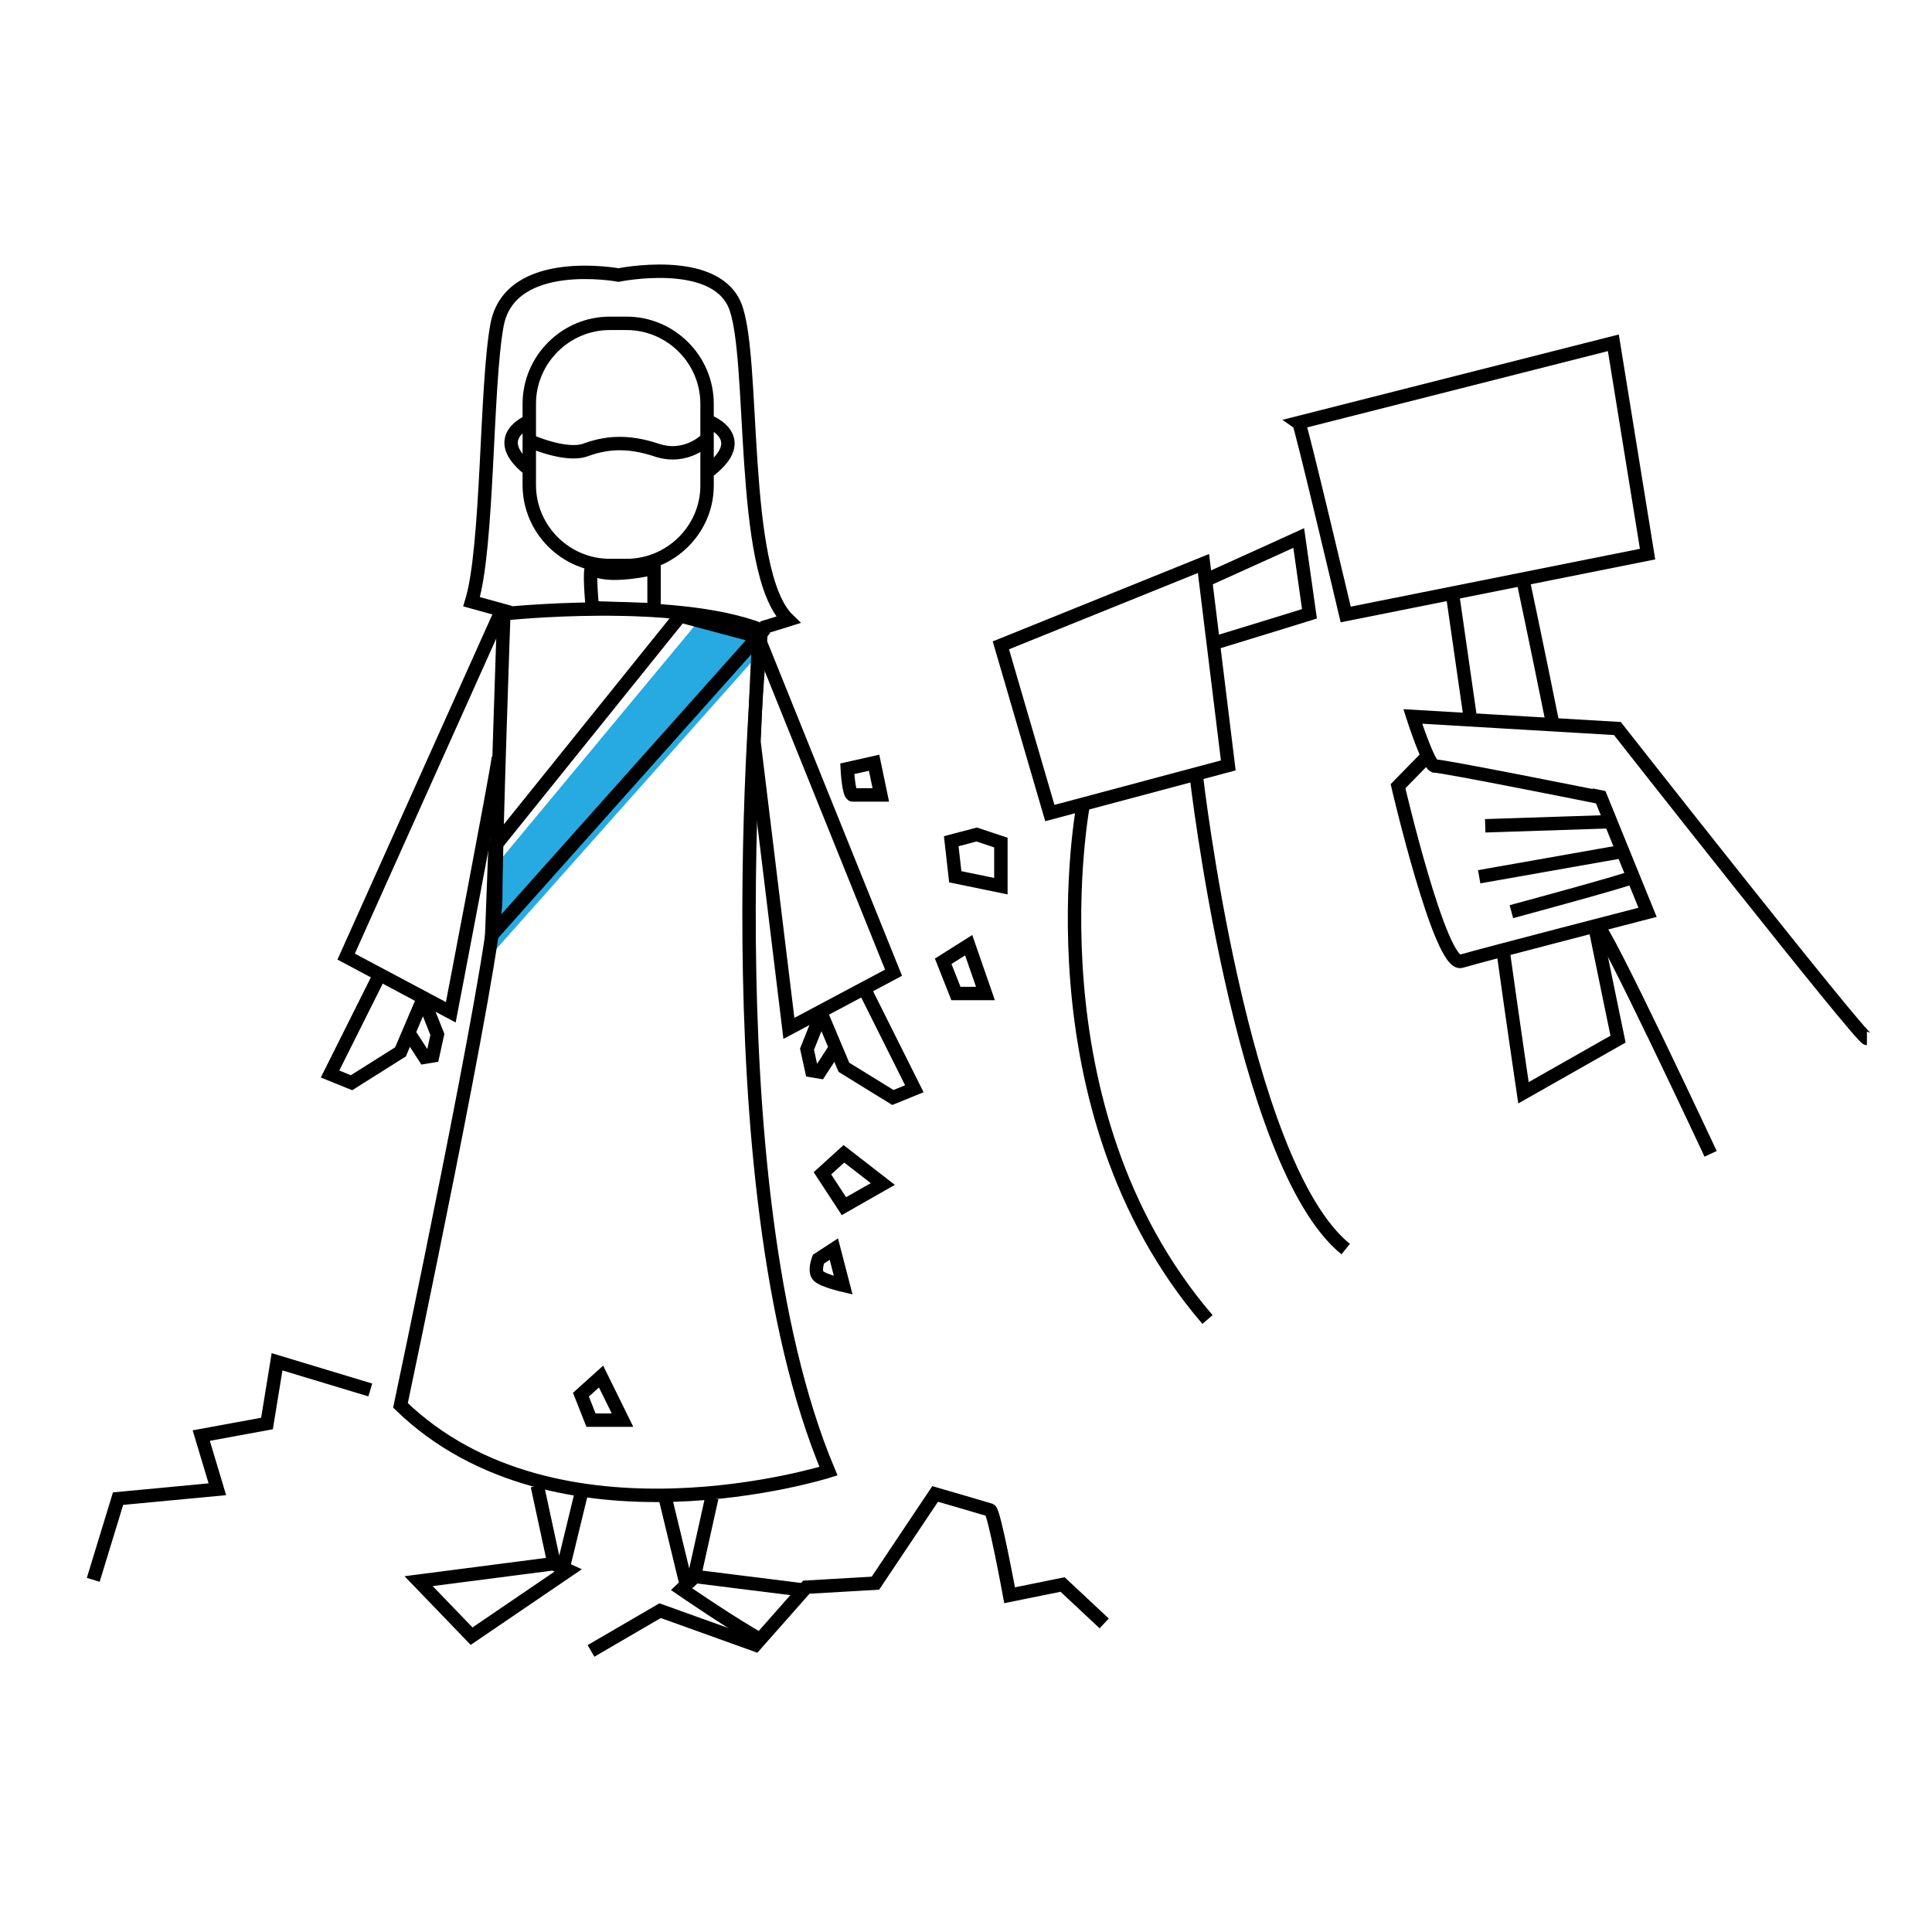 <svg version="1" xmlns="http://www.w3.org/2000/svg" width="288" height="288" viewBox="0 0 288 288"><path fill="#27AAE1" d="M104.2 92.5L73.9 129l-1.1 13.8 41-46.1-3-3.1z"/><g fill="none" stroke="#000" stroke-width="2" stroke-miterlimit="10"><path d="M113.6 93.6c2-.6 3.9-1.2 3.9-1.2-7.4-7.1-4.8-39.7-8-47S92.2 41 92.2 41s-16.1-3-18.1 7.4c-1.7 9.1-1.3 33.1-3.8 41.3l5.8 1.6"/><path d="M75.1 91.5s25.1-2.7 38.4 2.4c0 0-8.2 82.1 10 125.4 0 0-40.5 12.8-63.8-9.8 0 0 14.2-67.1 14.2-75.6s1.2-42.4 1.2-42.4zm47.5 60l3.2 7.6 7.3 4.5 3.2-1.3-7.3-14.6"/><path d="M122.5 150.9l-2.2 5.5.7 3.2 1.2.2 2.6-4m-44.7 65.7l2.5 11.6h1.5l2.6-10.7m-4.2 10.7l-20.1 2.6 7.9 8.2 14.4-9.8zm23.6-9.8l-2.6 11.7H102l-2.9-12m14.6 21.6c-4.1-2.2-12.1-7.7-12.1-7.7l2-1.9 16 2M88.3 84.7c-.6-.4 0 5.9 0 5.9l9.2.3v-6.2s-7.1 1.7-9.2 0zM113 94.9l20.2 50.1-15.6 8.3-5.2-42.7s.5-12.2.7-15.1M78.9 65.7s5.3 2.4 8.3 1.4c3-1.1 6.2-1.5 10.7 0 4.5 1.5 7.5-1.7 7.5-1.7m-4 26.4l-27.6 34.3-.5 13.3L113 94.9z"/><path d="M93.4 84.3h-2.5c-6.6 0-12-5.4-12-12V60.2c0-6.6 5.4-12 12-12h2.5c6.6 0 12 5.4 12 12v12.2c0 6.5-5.4 11.9-12 11.9zM78.9 62.8s-6.1 2.4 0 7.2m26.9-7.1s6.1 2.4 0 7.2m-42.9 79.2l-3.2 7.5-7.3 4.6-3.2-1.3 7.3-14.6"/><path d="M63 148.7l2.2 5.5-.7 3.2-1.2.2-2.6-4m13.7-61.8l-22.8 50.8 15.6 8.3s6.8-35.4 7.1-38m74.9-16.7l7.3 25 26.6-7.1-3.7-30.1zm129.1 58.6c-.9 0-37.2-46.2-37.2-46.2l-30.5-1.8s2.4 7.5 3.3 7.4c.9-.1 24.8 4.7 24.8 4.7"/><path d="M212.8 112.7l-4.4 4.5s6.3 27 9.4 26.1c3-.9 27.8-7.3 27.8-7.3l-7-17.2s-.5-.1-1.4-.3m.9 19.5c.9-.2 16.9 34 16.9 34M193.6 63c.3.2 7 28.6 7 28.6l45-9-5.1-31.5L193.6 63zm22.9 25.4s1.1 7.7 2.6 18.1"/><path d="M224 141.3c1.7 12.2 3.1 21.6 3.1 21.6l14.1-8s-1.5-7.2-3.5-17m-6.3-30.3C229 95.7 227 86.3 227 86.3m12.7 36.2l-18.3.6m20.6 3.8l-21.5 3.8m23 0c-.4.4-18.2 5.2-18.2 5.2m-47-20.5s6.6 58.1 22.3 70.8m-39.1-66.4s-8.7 45.2 18.5 76.9m-.3-110.2c8-3.6 13.9-6.3 13.9-6.3l1.6 11.3s-6.1 1.9-14.3 4.4m-50.6 17.8l-4 .9s.2 3.9.8 3.9h4.2l-1-4.8zm-4.5 58.3l-3.2 2.9 3.2 4.9 5.8-3.3zm18.6-31.1l-3.8 2.4 1.9 4.8h4.4zm1.2-16.5l-3.8 1 .6 5.3 6.8 1.4v-6.5zm19 117.6l-6.2-5.8-7.9 1.6s-2.3-12.5-2.9-12.7c-.6-.2-8.2-2.4-8.2-2.4l-8.9 13.3-10.3.6-7.6 8.6-14.2-5.1-10.3 6m-32.9-38.9L41.3 203l-1.5 9.2L30 214l2.4 8-14.8 1.4-3.7 12.1m75.7-30.3l-3 2.7 1.5 3.8h4.7zm34.7-19l-2.3 1.5s-.7 1.8 0 2.5 3.7 1.4 3.7 1.4l-1.4-5.4z"/></g></svg>